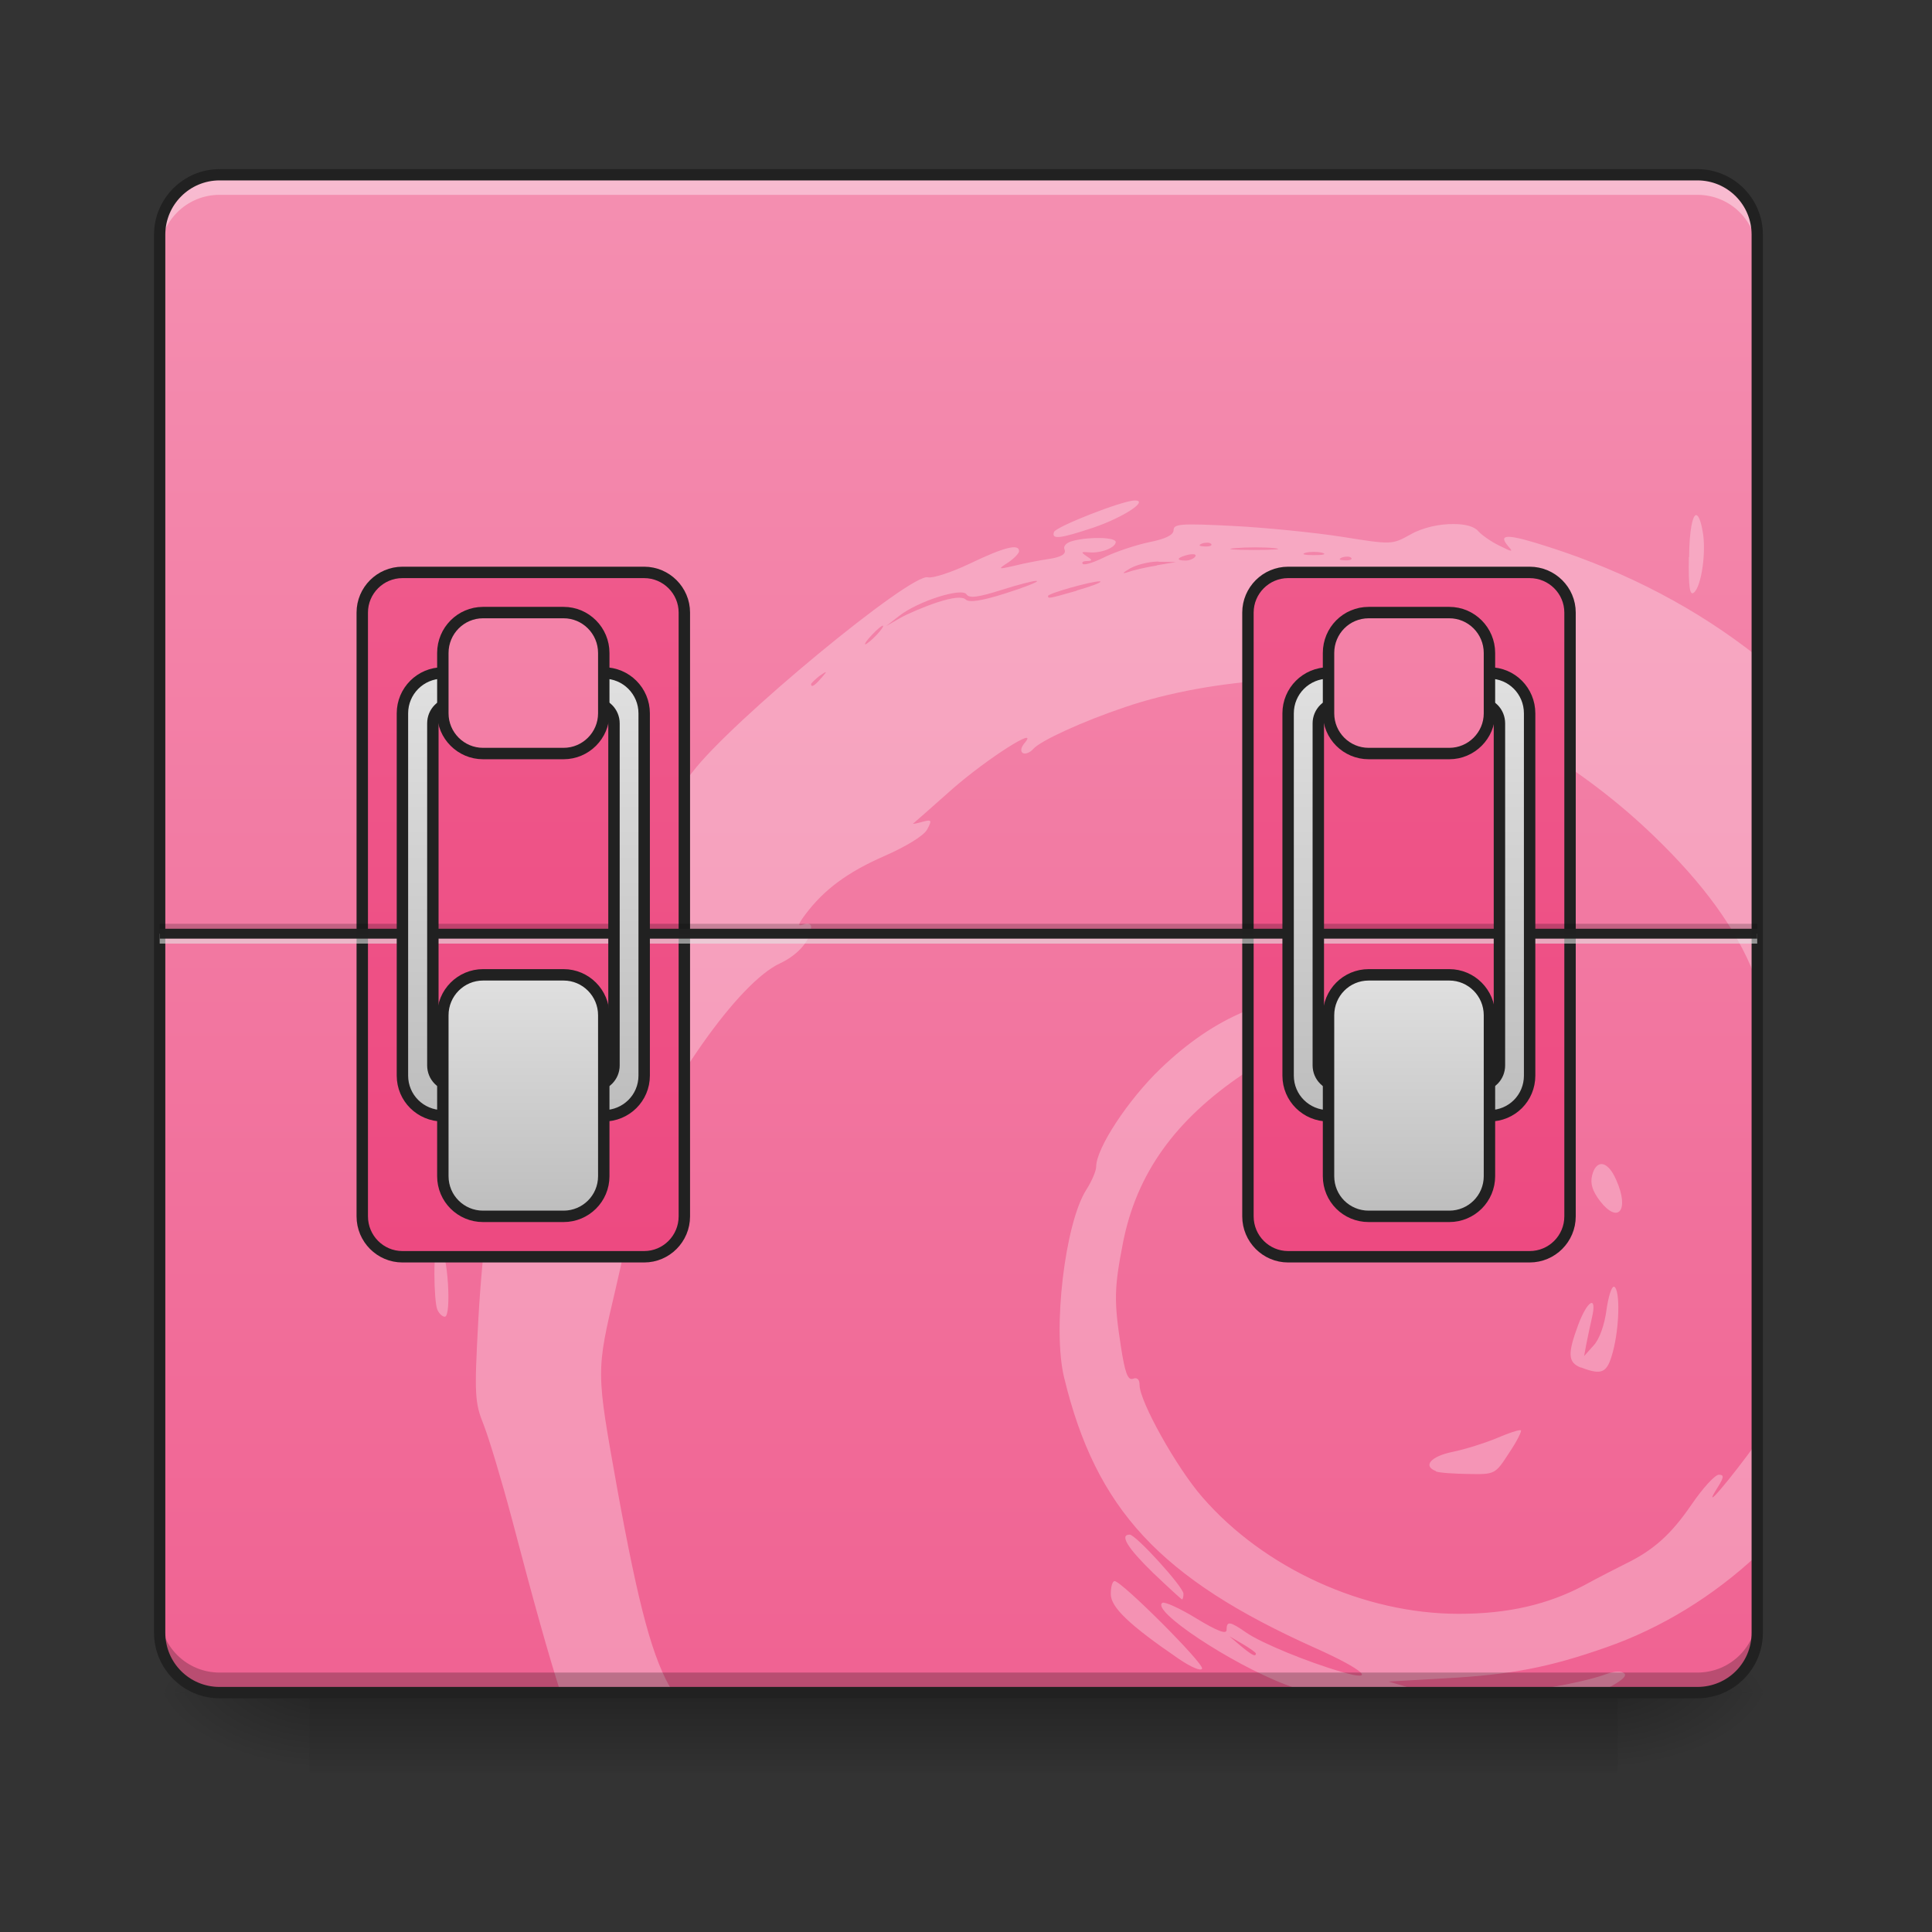 <?xml version="1.0" encoding="UTF-8"?>
<svg xmlns="http://www.w3.org/2000/svg" xmlns:xlink="http://www.w3.org/1999/xlink" width="32pt" height="32pt" viewBox="0 0 32 32" version="1.1">
<rect x="0" y="0" width="32" height="32" fill="#333333" stroke="none"/>
<defs>
<linearGradient id="linear0" gradientUnits="userSpaceOnUse" x1="254" y1="233.5" x2="254" y2="254.667" gradientTransform="matrix(0.063,0,0,0.063,-0,13.439)">
<stop offset="0" style="stop-color:rgb(0%,0%,0%);stop-opacity:0.275;"/>
<stop offset="1" style="stop-color:rgb(0%,0%,0%);stop-opacity:0;"/>
</linearGradient>
<radialGradient id="radial0" gradientUnits="userSpaceOnUse" cx="450.909" cy="189.579" fx="450.909" fy="189.579" r="21.167" gradientTransform="matrix(0,-0.078,-0.141,-0,53.123,63.595)">
<stop offset="0" style="stop-color:rgb(0%,0%,0%);stop-opacity:0.314;"/>
<stop offset="0.222" style="stop-color:rgb(0%,0%,0%);stop-opacity:0.275;"/>
<stop offset="1" style="stop-color:rgb(0%,0%,0%);stop-opacity:0;"/>
</radialGradient>
<radialGradient id="radial1" gradientUnits="userSpaceOnUse" cx="450.909" cy="189.579" fx="450.909" fy="189.579" r="21.167" gradientTransform="matrix(-0,0.078,0.141,0,-21.205,-7.527)">
<stop offset="0" style="stop-color:rgb(0%,0%,0%);stop-opacity:0.314;"/>
<stop offset="0.222" style="stop-color:rgb(0%,0%,0%);stop-opacity:0.275;"/>
<stop offset="1" style="stop-color:rgb(0%,0%,0%);stop-opacity:0;"/>
</radialGradient>
<radialGradient id="radial2" gradientUnits="userSpaceOnUse" cx="450.909" cy="189.579" fx="450.909" fy="189.579" r="21.167" gradientTransform="matrix(-0,-0.078,0.141,-0,-21.205,63.595)">
<stop offset="0" style="stop-color:rgb(0%,0%,0%);stop-opacity:0.314;"/>
<stop offset="0.222" style="stop-color:rgb(0%,0%,0%);stop-opacity:0.275;"/>
<stop offset="1" style="stop-color:rgb(0%,0%,0%);stop-opacity:0;"/>
</radialGradient>
<radialGradient id="radial3" gradientUnits="userSpaceOnUse" cx="450.909" cy="189.579" fx="450.909" fy="189.579" r="21.167" gradientTransform="matrix(0,0.078,-0.141,0,53.123,-7.527)">
<stop offset="0" style="stop-color:rgb(0%,0%,0%);stop-opacity:0.314;"/>
<stop offset="0.222" style="stop-color:rgb(0%,0%,0%);stop-opacity:0.275;"/>
<stop offset="1" style="stop-color:rgb(0%,0%,0%);stop-opacity:0;"/>
</radialGradient>
<linearGradient id="linear1" gradientUnits="userSpaceOnUse" x1="254" y1="-168.667" x2="254" y2="233.5" gradientTransform="matrix(0.063,0,0,0.063,0,13.439)">
<stop offset="0" style="stop-color:rgb(95.686%,56.078%,69.412%);stop-opacity:1;"/>
<stop offset="1" style="stop-color:rgb(94.118%,38.431%,57.255%);stop-opacity:1;"/>
</linearGradient>
<filter id="alpha" filterUnits="objectBoundingBox" x="0%" y="0%" width="100%" height="100%">
  <feColorMatrix type="matrix" in="SourceGraphic" values="0 0 0 0 1 0 0 0 0 1 0 0 0 0 1 0 0 0 1 0"/>
</filter>
<mask id="mask0">
  <g filter="url(#alpha)">
<rect x="0" y="0" width="32" height="32" style="fill:rgb(0%,0%,0%);fill-opacity:0.749;stroke:none;"/>
  </g>
</mask>
<clipPath id="clip1">
  <rect x="0" y="0" width="32" height="32"/>
</clipPath>
<g id="surface5" clip-path="url(#clip1)">
<path style=" stroke:none;fill-rule:nonzero;fill:rgb(100%,100%,100%);fill-opacity:0.392;" d="M 18.797 8.289 C 18.594 8.289 17.488 8.723 17.457 8.812 C 17.414 8.941 17.559 8.922 18.113 8.738 C 18.605 8.57 19.035 8.289 18.797 8.289 Z M 28.094 8.531 C 28.035 8.531 27.98 8.785 27.977 9.227 L 27.973 9.227 C 27.965 9.723 27.988 9.871 28.055 9.816 C 28.184 9.715 28.266 9.121 28.199 8.789 C 28.168 8.613 28.129 8.535 28.094 8.531 Z M 24.082 8.68 C 23.852 8.676 23.57 8.734 23.363 8.852 C 23.055 9.023 23.055 9.023 22.227 8.891 C 21.77 8.82 20.957 8.738 20.418 8.711 C 19.562 8.668 19.438 8.676 19.438 8.781 C 19.438 8.859 19.309 8.926 19.035 8.98 C 18.812 9.027 18.484 9.137 18.305 9.223 C 18.129 9.312 17.961 9.367 17.934 9.34 C 17.91 9.312 17.941 9.293 18.004 9.293 C 18.098 9.289 18.098 9.277 17.996 9.211 C 17.898 9.145 17.906 9.137 18.039 9.148 C 18.234 9.168 18.48 9.07 18.48 8.977 C 18.48 8.898 18.051 8.887 17.777 8.957 C 17.664 8.984 17.605 9.043 17.633 9.105 C 17.66 9.176 17.578 9.227 17.375 9.258 C 17.215 9.281 16.953 9.332 16.801 9.371 C 16.527 9.434 16.523 9.43 16.699 9.316 C 16.797 9.25 16.879 9.164 16.879 9.129 C 16.879 9 16.633 9.062 16.07 9.332 C 15.762 9.48 15.445 9.582 15.371 9.562 C 15.094 9.48 12.105 11.949 11.469 12.789 C 11.324 12.98 11.184 13.086 11.102 13.07 C 11.012 13.055 10.918 13.133 10.828 13.301 C 10.754 13.438 10.469 13.898 10.195 14.32 C 9.57 15.281 9.371 15.664 9.223 16.16 C 9.156 16.375 9.055 16.652 8.996 16.781 C 8.934 16.906 8.832 17.379 8.766 17.828 C 8.648 18.648 8.527 19.012 8.395 18.934 C 8.355 18.906 8.309 18.914 8.289 18.949 C 8.18 19.113 7.984 20.699 7.922 21.871 C 7.855 23.105 7.863 23.23 8.012 23.602 C 8.098 23.82 8.309 24.52 8.477 25.152 C 8.84 26.535 9.078 27.387 9.285 28.035 L 11.152 28.035 C 10.812 27.504 10.578 26.609 10.223 24.656 C 9.871 22.688 9.871 22.734 10.199 21.336 C 10.422 20.379 10.434 20.199 10.27 20.199 C 10.117 20.199 10.109 20.223 10.398 19.527 C 11.039 17.973 12.234 16.273 12.918 15.957 C 13.227 15.812 13.434 15.566 13.434 15.348 C 13.434 15.301 13.375 15.285 13.309 15.312 C 13.207 15.348 13.215 15.312 13.34 15.145 C 13.648 14.734 14.039 14.445 14.645 14.18 C 15.004 14.023 15.297 13.844 15.355 13.742 C 15.441 13.582 15.434 13.57 15.273 13.613 C 15.176 13.641 15.109 13.652 15.125 13.641 C 15.141 13.629 15.434 13.371 15.777 13.066 C 16.348 12.566 17.234 12 16.969 12.309 C 16.91 12.379 16.898 12.445 16.941 12.473 C 16.984 12.496 17.062 12.465 17.113 12.406 C 17.23 12.27 17.93 11.949 18.637 11.711 C 20.086 11.219 22.121 11.098 23.32 11.434 C 24.727 11.824 26.219 12.711 27.402 13.855 C 28.227 14.652 28.754 15.383 29.055 16.141 C 29.07 16.184 29.09 16.227 29.105 16.266 L 29.105 10.871 C 28.105 10.082 26.953 9.477 25.66 9.062 C 24.977 8.84 24.801 8.836 24.977 9.043 C 25.07 9.148 25.055 9.148 24.836 9.039 C 24.699 8.973 24.543 8.863 24.484 8.797 C 24.418 8.719 24.266 8.68 24.082 8.68 Z M 19.996 8.988 C 20.023 8.988 20.047 8.996 20.059 9.008 C 20.086 9.035 20.039 9.055 19.953 9.051 C 19.859 9.047 19.844 9.031 19.906 9.004 C 19.934 8.992 19.969 8.988 19.996 8.988 Z M 20.793 9.066 C 20.91 9.066 21.023 9.07 21.105 9.078 C 21.27 9.098 21.113 9.109 20.762 9.109 C 20.41 9.109 20.273 9.094 20.465 9.078 C 20.559 9.07 20.676 9.066 20.793 9.066 Z M 21.762 9.141 C 21.812 9.141 21.863 9.145 21.902 9.156 C 21.98 9.18 21.918 9.195 21.762 9.195 C 21.605 9.195 21.547 9.18 21.621 9.156 C 21.66 9.145 21.711 9.141 21.762 9.141 Z M 19.738 9.18 C 19.793 9.176 19.816 9.191 19.797 9.219 L 19.801 9.215 C 19.773 9.254 19.703 9.285 19.637 9.285 C 19.469 9.285 19.492 9.234 19.68 9.188 C 19.703 9.184 19.723 9.18 19.738 9.18 Z M 22.316 9.219 C 22.344 9.219 22.367 9.227 22.379 9.238 C 22.406 9.266 22.359 9.285 22.273 9.281 C 22.18 9.277 22.164 9.262 22.227 9.234 C 22.258 9.223 22.289 9.219 22.316 9.219 Z M 19.172 9.301 C 19.18 9.301 19.191 9.301 19.199 9.305 L 19.48 9.309 L 19.16 9.363 L 19.16 9.367 C 18.98 9.395 18.766 9.445 18.68 9.477 C 18.578 9.512 18.59 9.488 18.719 9.414 C 18.824 9.355 19.02 9.305 19.172 9.301 Z M 17.156 9.621 C 17.168 9.621 17.172 9.621 17.176 9.625 C 17.191 9.641 16.953 9.734 16.641 9.832 C 16.258 9.953 16.051 9.984 15.996 9.93 C 15.938 9.879 15.789 9.891 15.523 9.977 C 15.312 10.047 15.035 10.164 14.906 10.238 L 14.676 10.371 L 14.891 10.203 C 15.203 9.957 15.934 9.727 16.008 9.844 C 16.055 9.914 16.199 9.895 16.605 9.766 C 16.863 9.684 17.094 9.625 17.156 9.621 Z M 18.211 9.629 C 18.219 9.629 18.223 9.629 18.227 9.633 C 18.242 9.648 18.066 9.715 17.832 9.781 L 17.832 9.785 C 17.363 9.918 17.359 9.918 17.359 9.871 C 17.359 9.828 18.086 9.625 18.211 9.629 Z M 14.621 10.363 C 14.645 10.363 14.598 10.434 14.516 10.52 C 14.438 10.602 14.352 10.672 14.332 10.672 C 14.312 10.672 14.359 10.602 14.438 10.52 C 14.516 10.434 14.602 10.363 14.621 10.363 Z M 13.676 11.133 C 13.688 11.129 13.664 11.16 13.605 11.23 L 13.605 11.227 C 13.5 11.352 13.434 11.395 13.434 11.332 C 13.434 11.316 13.5 11.254 13.574 11.195 C 13.633 11.156 13.664 11.133 13.676 11.133 Z M 22.23 16.449 C 21.055 16.445 20.125 16.836 19.227 17.695 C 18.684 18.215 18.156 19.02 18.156 19.324 C 18.156 19.395 18.082 19.566 17.992 19.707 C 17.641 20.258 17.43 22.012 17.625 22.816 C 18.152 25 19.219 26.145 21.777 27.293 C 22.59 27.656 22.82 27.867 22.219 27.691 C 21.664 27.531 20.895 27.215 20.645 27.043 C 20.371 26.852 20.316 26.844 20.316 26.996 C 20.316 27.074 20.168 27.02 19.82 26.809 C 19.547 26.641 19.293 26.527 19.254 26.547 C 19.051 26.672 20.391 27.559 21.293 27.902 C 21.414 27.949 21.539 27.992 21.664 28.035 L 23.629 28.035 C 23.578 28.023 23.527 28.008 23.473 27.992 L 23 27.852 L 23.961 27.797 C 25.027 27.738 25.66 27.617 26.605 27.285 C 27.52 26.965 28.375 26.438 29.105 25.758 L 29.105 23.883 C 28.672 24.484 28.152 25.105 28.449 24.637 C 28.555 24.469 28.559 24.426 28.469 24.426 C 28.406 24.426 28.203 24.648 28.016 24.922 C 27.676 25.418 27.387 25.676 26.922 25.902 C 26.789 25.969 26.48 26.125 26.238 26.258 C 25.633 26.578 24.977 26.73 24.16 26.73 C 22.59 26.73 20.938 25.977 19.914 24.797 C 19.488 24.309 18.875 23.211 18.875 22.941 C 18.875 22.848 18.836 22.809 18.766 22.836 C 18.68 22.867 18.633 22.738 18.566 22.305 C 18.449 21.547 18.453 21.336 18.602 20.574 C 18.828 19.438 19.461 18.551 20.598 17.785 C 21.398 17.242 21.949 17.09 23.078 17.094 C 23.883 17.098 24.109 17.125 24.461 17.266 C 24.695 17.359 24.93 17.434 24.984 17.434 C 25.211 17.43 24.469 16.957 23.879 16.73 C 23.359 16.535 23.094 16.48 22.469 16.453 C 22.387 16.449 22.309 16.449 22.23 16.449 Z M 7.359 18.227 C 7.223 18.23 7.219 18.289 7.227 18.672 C 7.227 18.918 7.254 19.121 7.285 19.121 C 7.434 19.121 7.68 18.688 7.656 18.469 C 7.637 18.277 7.598 18.234 7.426 18.227 C 7.402 18.227 7.379 18.227 7.359 18.227 Z M 26.52 19.281 C 26.457 19.285 26.402 19.344 26.371 19.465 C 26.336 19.602 26.375 19.727 26.5 19.891 C 26.801 20.281 26.992 20.047 26.773 19.551 C 26.695 19.367 26.602 19.277 26.52 19.281 Z M 7.273 20.676 C 7.215 20.68 7.195 20.805 7.195 21.105 C 7.195 21.359 7.215 21.621 7.242 21.688 C 7.27 21.754 7.324 21.809 7.367 21.809 C 7.484 21.809 7.414 20.715 7.293 20.676 C 7.289 20.676 7.281 20.676 7.273 20.676 Z M 26.73 21.312 C 26.691 21.312 26.641 21.473 26.609 21.691 C 26.578 21.938 26.492 22.184 26.395 22.285 L 26.238 22.461 L 26.273 22.27 C 26.293 22.164 26.336 21.965 26.367 21.828 C 26.457 21.445 26.297 21.527 26.141 21.941 C 25.961 22.426 25.969 22.566 26.184 22.652 L 26.184 22.648 C 26.539 22.785 26.621 22.742 26.715 22.387 C 26.824 21.98 26.836 21.371 26.738 21.312 C 26.734 21.312 26.73 21.312 26.73 21.312 Z M 25.18 23.688 C 25.129 23.688 24.973 23.742 24.801 23.816 C 24.605 23.898 24.273 24.004 24.062 24.047 C 23.699 24.121 23.559 24.281 23.785 24.367 L 23.781 24.371 C 23.84 24.395 24.082 24.41 24.324 24.414 C 24.762 24.422 24.766 24.418 24.992 24.07 C 25.121 23.879 25.207 23.707 25.191 23.691 C 25.191 23.691 25.184 23.688 25.18 23.688 Z M 18.711 25.418 C 18.539 25.418 18.676 25.641 19.098 26.051 C 19.352 26.293 19.57 26.492 19.578 26.492 C 19.59 26.492 19.602 26.449 19.602 26.398 C 19.602 26.285 18.812 25.418 18.711 25.418 Z M 18.461 26.188 C 18.426 26.188 18.398 26.281 18.398 26.402 C 18.398 26.621 18.703 26.914 19.52 27.473 C 19.73 27.617 19.895 27.684 19.91 27.637 C 19.941 27.551 18.578 26.188 18.461 26.188 Z M 20.363 27.102 L 20.582 27.23 C 20.703 27.301 20.801 27.371 20.801 27.387 C 20.801 27.449 20.734 27.414 20.551 27.262 Z M 26.789 27.688 C 26.738 27.688 26.672 27.703 26.598 27.73 C 26.289 27.844 25.684 27.961 25.086 28.035 L 26.473 28.035 C 26.766 27.902 26.965 27.773 26.906 27.719 C 26.879 27.695 26.84 27.684 26.789 27.688 Z M 26.789 27.688 "/>
</g>
<linearGradient id="linear2" gradientUnits="userSpaceOnUse" x1="148.167" y1="-168.667" x2="148.167" y2="233.5" gradientTransform="matrix(1,0,0,1,-31.75,0)">
<stop offset="0" style="stop-color:rgb(94.118%,38.431%,57.255%);stop-opacity:1;"/>
<stop offset="1" style="stop-color:rgb(92.549%,25.098%,47.843%);stop-opacity:1;"/>
</linearGradient>
<linearGradient id="linear3" gradientUnits="userSpaceOnUse" x1="148.167" y1="-168.667" x2="148.167" y2="233.5" gradientTransform="matrix(1,0,0,1,201.083,0)">
<stop offset="0" style="stop-color:rgb(94.118%,38.431%,57.255%);stop-opacity:1;"/>
<stop offset="1" style="stop-color:rgb(92.549%,25.098%,47.843%);stop-opacity:1;"/>
</linearGradient>
<linearGradient id="linear4" gradientUnits="userSpaceOnUse" x1="960" y1="1115.118" x2="960" y2="675.118" gradientTransform="matrix(0.265,0,0,0.265,-116.417,-215)">
<stop offset="0" style="stop-color:rgb(74.118%,74.118%,74.118%);stop-opacity:1;"/>
<stop offset="1" style="stop-color:rgb(87.843%,87.843%,87.843%);stop-opacity:1;"/>
</linearGradient>
<linearGradient id="linear5" gradientUnits="userSpaceOnUse" x1="164.042" y1="64.167" x2="164.042" y2="0.667" gradientTransform="matrix(1,0,0,1,-21.167,42.333)">
<stop offset="0" style="stop-color:rgb(74.118%,74.118%,74.118%);stop-opacity:1;"/>
<stop offset="1" style="stop-color:rgb(87.843%,87.843%,87.843%);stop-opacity:1;"/>
</linearGradient>
<linearGradient id="linear6" gradientUnits="userSpaceOnUse" x1="158.75" y1="-115.75" x2="158.75" y2="286.417" gradientTransform="matrix(1,0,0,1,-21.167,-52.917)">
<stop offset="0" style="stop-color:rgb(95.686%,56.078%,69.412%);stop-opacity:1;"/>
<stop offset="1" style="stop-color:rgb(94.118%,38.431%,57.255%);stop-opacity:1;"/>
</linearGradient>
<linearGradient id="linear7" gradientUnits="userSpaceOnUse" x1="960" y1="1115.118" x2="960" y2="675.118" gradientTransform="matrix(0.265,0,0,0.265,116.417,-215)">
<stop offset="0" style="stop-color:rgb(74.118%,74.118%,74.118%);stop-opacity:1;"/>
<stop offset="1" style="stop-color:rgb(87.843%,87.843%,87.843%);stop-opacity:1;"/>
</linearGradient>
<linearGradient id="linear8" gradientUnits="userSpaceOnUse" x1="164.042" y1="64.167" x2="164.042" y2="0.667" gradientTransform="matrix(1,0,0,1,211.667,42.333)">
<stop offset="0" style="stop-color:rgb(74.118%,74.118%,74.118%);stop-opacity:1;"/>
<stop offset="1" style="stop-color:rgb(87.843%,87.843%,87.843%);stop-opacity:1;"/>
</linearGradient>
<linearGradient id="linear9" gradientUnits="userSpaceOnUse" x1="158.75" y1="-115.75" x2="158.75" y2="286.417" gradientTransform="matrix(1,0,0,1,211.667,-52.917)">
<stop offset="0" style="stop-color:rgb(95.686%,56.078%,69.412%);stop-opacity:1;"/>
<stop offset="1" style="stop-color:rgb(94.118%,38.431%,57.255%);stop-opacity:1;"/>
</linearGradient>
</defs>
<g id="surface1">
<path style=" stroke:none;fill-rule:nonzero;fill:rgb(0%,0%,0%);fill-opacity:0.196;" d="M 3.969 28.035 C 3.234 28.035 2.645 27.445 2.645 26.711 L 2.645 26.547 C 2.645 27.277 3.234 27.867 3.969 27.867 L 27.785 27.867 C 28.516 27.867 29.105 27.277 29.105 26.547 L 29.105 26.711 C 29.105 27.445 28.516 28.035 27.785 28.035 Z M 3.969 28.035 "/>
<path style=" stroke:none;fill-rule:nonzero;fill:url(#linear0);" d="M 5.125 28.035 L 26.793 28.035 L 26.793 29.355 L 5.125 29.355 Z M 5.125 28.035 "/>
<path style=" stroke:none;fill-rule:nonzero;fill:url(#radial0);" d="M 26.793 28.035 L 29.438 28.035 L 29.438 26.711 L 26.793 26.711 Z M 26.793 28.035 "/>
<path style=" stroke:none;fill-rule:nonzero;fill:url(#radial1);" d="M 5.125 28.035 L 2.48 28.035 L 2.48 29.355 L 5.125 29.355 Z M 5.125 28.035 "/>
<path style=" stroke:none;fill-rule:nonzero;fill:url(#radial2);" d="M 5.125 28.035 L 2.48 28.035 L 2.48 26.711 L 5.125 26.711 Z M 5.125 28.035 "/>
<path style=" stroke:none;fill-rule:nonzero;fill:url(#radial3);" d="M 26.793 28.035 L 29.438 28.035 L 29.438 29.355 L 26.793 29.355 Z M 26.793 28.035 "/>
<path style=" stroke:none;fill-rule:nonzero;fill:url(#linear1);" d="M 3.637 2.895 L 28.113 2.895 C 28.664 2.895 29.105 3.34 29.105 3.887 L 29.105 27.043 C 29.105 27.59 28.664 28.035 28.113 28.035 L 3.637 28.035 C 3.09 28.035 2.645 27.59 2.645 27.043 L 2.645 3.887 C 2.645 3.34 3.09 2.895 3.637 2.895 Z M 3.637 2.895 "/>
<use xlink:href="#surface5" mask="url(#mask0)"/>
<path style=" stroke:none;fill-rule:nonzero;fill:rgb(100%,100%,100%);fill-opacity:0.392;" d="M 3.637 2.895 C 3.09 2.895 2.645 3.34 2.645 3.887 L 2.645 4.219 C 2.645 3.668 3.09 3.227 3.637 3.227 L 28.113 3.227 C 28.664 3.227 29.105 3.668 29.105 4.219 L 29.105 3.887 C 29.105 3.34 28.664 2.895 28.113 2.895 Z M 3.637 2.895 "/>
<path style=" stroke:none;fill-rule:nonzero;fill:rgb(1.961%,1.961%,1.961%);fill-opacity:0.235;" d="M 3.637 28.035 C 3.09 28.035 2.645 27.59 2.645 27.043 L 2.645 26.711 C 2.645 27.262 3.09 27.703 3.637 27.703 L 28.113 27.703 C 28.664 27.703 29.105 27.262 29.105 26.711 L 29.105 27.043 C 29.105 27.59 28.664 28.035 28.113 28.035 Z M 3.637 28.035 "/>
<path style=" stroke:none;fill-rule:nonzero;fill:rgb(12.941%,12.941%,12.941%);fill-opacity:1;" d="M 3.637 2.801 C 3.039 2.801 2.551 3.289 2.551 3.887 L 2.551 27.043 C 2.551 27.641 3.039 28.129 3.637 28.129 L 28.113 28.129 C 28.715 28.129 29.199 27.641 29.199 27.043 L 29.199 3.887 C 29.199 3.289 28.715 2.801 28.113 2.801 Z M 3.637 2.988 L 28.113 2.988 C 28.613 2.988 29.012 3.391 29.012 3.887 L 29.012 27.043 C 29.012 27.543 28.613 27.941 28.113 27.941 L 3.637 27.941 C 3.141 27.941 2.738 27.543 2.738 27.043 L 2.738 3.887 C 2.738 3.391 3.141 2.988 3.637 2.988 Z M 3.637 2.988 "/>
<path style="fill-rule:nonzero;fill:url(#linear2);stroke-width:3;stroke-linecap:round;stroke-linejoin:miter;stroke:rgb(12.941%,12.941%,12.941%);stroke-opacity:1;stroke-miterlimit:4;" d="M 105.802 -62.827 L 169.359 -62.827 C 175.171 -62.827 179.92 -58.077 179.92 -52.266 L 179.92 106.469 C 179.92 112.344 175.171 117.093 169.359 117.093 L 105.802 117.093 C 99.99 117.093 95.241 112.344 95.241 106.469 L 95.241 -52.266 C 95.241 -58.077 99.99 -62.827 105.802 -62.827 Z M 105.802 -62.827 " transform="matrix(0.063,0,0,0.063,0,13.439)"/>
<path style="fill-rule:nonzero;fill:url(#linear3);stroke-width:3;stroke-linecap:round;stroke-linejoin:miter;stroke:rgb(12.941%,12.941%,12.941%);stroke-opacity:1;stroke-miterlimit:4;" d="M 338.655 -62.827 L 402.149 -62.827 C 408.024 -62.827 412.773 -58.077 412.773 -52.266 L 412.773 106.469 C 412.773 112.344 408.024 117.093 402.149 117.093 L 338.655 117.093 C 332.843 117.093 328.094 112.344 328.094 106.469 L 328.094 -52.266 C 328.094 -58.077 332.843 -62.827 338.655 -62.827 Z M 338.655 -62.827 " transform="matrix(0.063,0,0,0.063,0,13.439)"/>
<path style=" stroke:none;fill-rule:nonzero;fill:rgb(0%,0%,0%);fill-opacity:0.196;" d="M 2.645 15.301 L 29.105 15.301 L 29.105 15.465 L 2.645 15.465 Z M 2.645 15.301 "/>
<path style=" stroke:none;fill-rule:nonzero;fill:rgb(90.196%,90.196%,90.196%);fill-opacity:0.588;" d="M 2.645 15.465 L 29.105 15.465 L 29.105 15.629 L 2.645 15.629 Z M 2.645 15.465 "/>
<path style=" stroke:none;fill-rule:nonzero;fill:rgb(12.941%,12.941%,12.941%);fill-opacity:0.992;" d="M 2.645 15.383 L 29.105 15.383 L 29.105 15.547 L 2.645 15.547 Z M 2.645 15.383 "/>
<path style="fill-rule:nonzero;fill:url(#linear4);stroke-width:3;stroke-linecap:round;stroke-linejoin:round;stroke:rgb(12.941%,12.941%,12.941%);stroke-opacity:1;stroke-miterlimit:4;" d="M 116.426 -36.392 C 110.552 -36.392 105.802 -31.643 105.802 -25.768 L 105.802 69.473 C 105.802 75.347 110.552 80.034 116.426 80.034 L 158.735 80.034 C 164.609 80.034 169.359 75.347 169.359 69.473 L 169.359 -25.768 C 169.359 -31.643 164.609 -36.392 158.735 -36.392 Z M 119.051 -28.455 L 156.11 -28.455 C 159.047 -28.455 161.422 -26.081 161.422 -23.143 L 161.422 66.786 C 161.422 69.723 159.047 72.098 156.11 72.098 L 119.051 72.098 C 116.114 72.098 113.802 69.723 113.802 66.786 L 113.802 -23.143 C 113.802 -26.081 116.114 -28.455 119.051 -28.455 Z M 119.051 -28.455 " transform="matrix(0.063,0,0,0.063,0,13.439)"/>
<path style="fill-rule:nonzero;fill:url(#linear5);stroke-width:3;stroke-linecap:round;stroke-linejoin:miter;stroke:rgb(12.941%,12.941%,12.941%);stroke-opacity:1;stroke-miterlimit:4;" d="M 126.988 42.975 L 148.173 42.975 C 153.985 42.975 158.735 47.725 158.735 53.599 L 158.735 95.908 C 158.735 101.782 153.985 106.469 148.173 106.469 L 126.988 106.469 C 121.176 106.469 116.426 101.782 116.426 95.908 L 116.426 53.599 C 116.426 47.725 121.176 42.975 126.988 42.975 Z M 126.988 42.975 " transform="matrix(0.063,0,0,0.063,0,13.439)"/>
<path style="fill-rule:nonzero;fill:url(#linear6);stroke-width:3;stroke-linecap:round;stroke-linejoin:miter;stroke:rgb(12.941%,12.941%,12.941%);stroke-opacity:1;stroke-miterlimit:4;" d="M 126.988 -52.266 L 148.173 -52.266 C 153.985 -52.266 158.735 -47.516 158.735 -41.642 L 158.735 -25.768 C 158.735 -19.956 153.985 -15.207 148.173 -15.207 L 126.988 -15.207 C 121.176 -15.207 116.426 -19.956 116.426 -25.768 L 116.426 -41.642 C 116.426 -47.516 121.176 -52.266 126.988 -52.266 Z M 126.988 -52.266 " transform="matrix(0.063,0,0,0.063,0,13.439)"/>
<path style="fill-rule:nonzero;fill:url(#linear7);stroke-width:3;stroke-linecap:round;stroke-linejoin:round;stroke:rgb(12.941%,12.941%,12.941%);stroke-opacity:1;stroke-miterlimit:4;" d="M 349.279 -36.392 C 343.405 -36.392 338.655 -31.643 338.655 -25.768 L 338.655 69.473 C 338.655 75.347 343.405 80.034 349.279 80.034 L 391.588 80.034 C 397.462 80.034 402.149 75.347 402.149 69.473 L 402.149 -25.768 C 402.149 -31.643 397.462 -36.392 391.588 -36.392 Z M 351.904 -28.455 L 388.963 -28.455 C 391.9 -28.455 394.212 -26.081 394.212 -23.143 L 394.212 66.786 C 394.212 69.723 391.9 72.098 388.963 72.098 L 351.904 72.098 C 348.967 72.098 346.592 69.723 346.592 66.786 L 346.592 -23.143 C 346.592 -26.081 348.967 -28.455 351.904 -28.455 Z M 351.904 -28.455 " transform="matrix(0.063,0,0,0.063,0,13.439)"/>
<path style="fill-rule:nonzero;fill:url(#linear8);stroke-width:3;stroke-linecap:round;stroke-linejoin:miter;stroke:rgb(12.941%,12.941%,12.941%);stroke-opacity:1;stroke-miterlimit:4;" d="M 359.841 42.975 L 381.026 42.975 C 386.838 42.975 391.588 47.725 391.588 53.599 L 391.588 95.908 C 391.588 101.782 386.838 106.469 381.026 106.469 L 359.841 106.469 C 353.966 106.469 349.279 101.782 349.279 95.908 L 349.279 53.599 C 349.279 47.725 353.966 42.975 359.841 42.975 Z M 359.841 42.975 " transform="matrix(0.063,0,0,0.063,0,13.439)"/>
<path style="fill-rule:nonzero;fill:url(#linear9);stroke-width:3;stroke-linecap:round;stroke-linejoin:miter;stroke:rgb(12.941%,12.941%,12.941%);stroke-opacity:1;stroke-miterlimit:4;" d="M 359.841 -52.266 L 381.026 -52.266 C 386.838 -52.266 391.588 -47.516 391.588 -41.642 L 391.588 -25.768 C 391.588 -19.956 386.838 -15.207 381.026 -15.207 L 359.841 -15.207 C 353.966 -15.207 349.279 -19.956 349.279 -25.768 L 349.279 -41.642 C 349.279 -47.516 353.966 -52.266 359.841 -52.266 Z M 359.841 -52.266 " transform="matrix(0.063,0,0,0.063,0,13.439)"/>
</g>
</svg>
